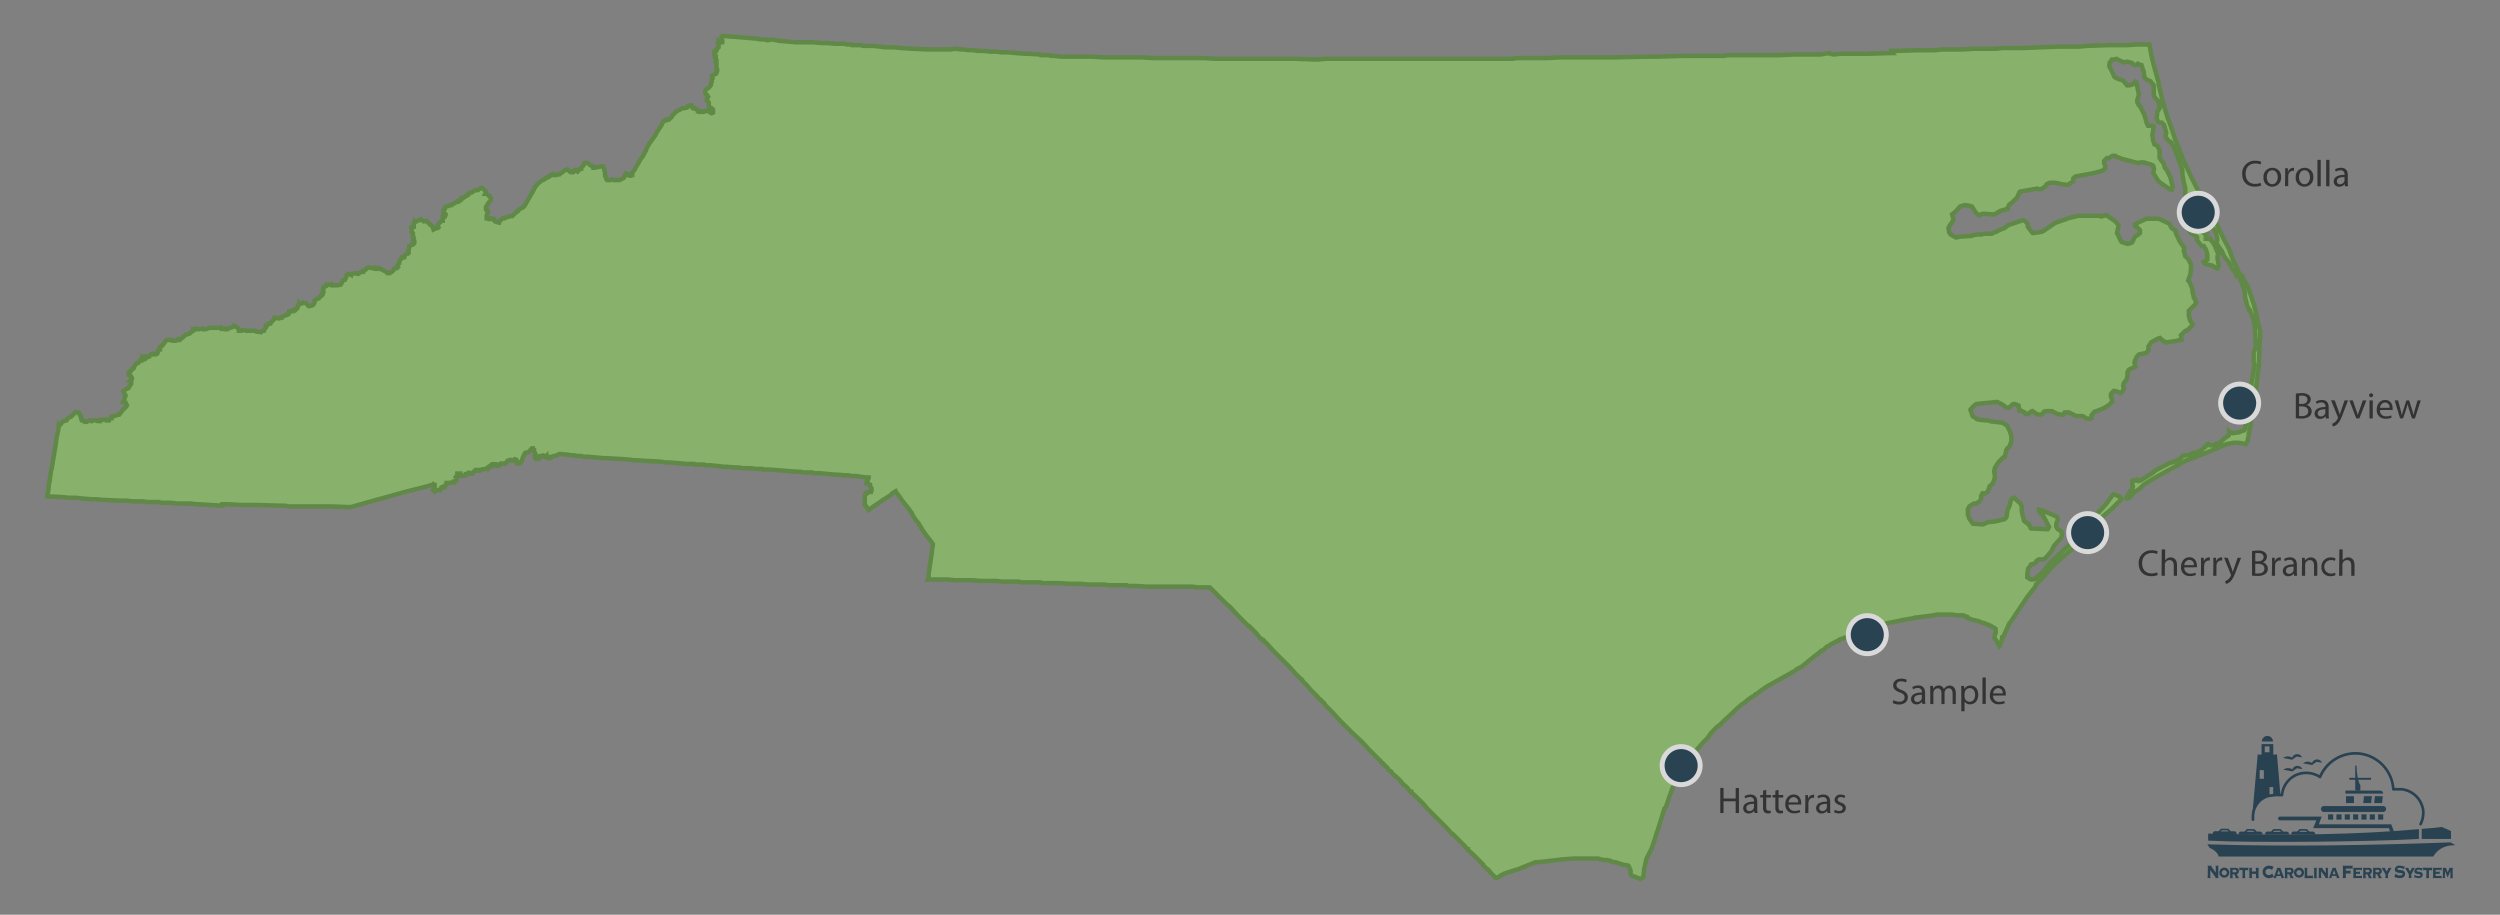 <svg xmlns="http://www.w3.org/2000/svg" viewBox="0 0 1117.72 408.96"><rect x="0" y="0" width="1117.72" height="408.96" fill="#808080" stroke="none"/><title>hero--ferry-map</title><g style="isolation:isolate"><g id="Layer_2" data-name="Layer 2"><g style="opacity:0.7;mix-blend-mode:multiply"><path d="M55.79,182.46l.32-.32.32-.32.32-.64-.64-1.28-.64-.32h-.32l.32-.64.32-1.28v-.32l.32-.32v-.32l-.32-.32-.64-1.6.32-.32,1.28-.64.64-.32v-.32l.64-.64.64-1V170h-.32l.32-.32.32-.32V169l-.64-1H58l-.32-.32-.32-.64v-.32l.32-.32.32-.32h.32l.32-.32.64-1h.32l.32-.32v-.32l.32-.64.32-.32.32-.64,1-.32.64-1h.64V161l.32-.32v-.32l.32.32h.32l.32-.64v-.64h.64l.32.64.32-.32,1-.32v-.32l.64-.64h1v-.32h.32l.64.32h.32l.64-.32.32-.64v-.64l.32-.64h.64v-1l.64-.64h.32l1-1.28.32-.64.32-.32.64-.32h1.92l.32.32h1.6l1-.64.32.32h.32l1.6-1.28.32-.32.64-.64,1.92-.64.64-.64,1-.64v-.64h1.28l.32-.32,1,.32,1.6-.32.32.32H92l1.6-.64h4.81l.32.32.32-.32.32.32,1,.32h1v-.32H102l1.92-.64.64-.64h.32l.32.32,1,.64.64,1v.32H108l.32-.32H109l1,.32h4.17l.32.32,2.24.32.64-.64H118l.64-1.28.32-.32v-.64h.32l.32-.32v-.32l.32-.32h1l.64-1,.64-.64.64-.64v-.32h.64l1,.32h.32l.64-.32h.32v-.32l1-.32.64-.32.32-.32h.64l.64-.32.32-1v-.32h1.28v-.32l.64-.32.32.32h.32l1-1v-.32l.32-.32v-.64l.32-.32.32-.32v-.32l.32.32,1-.32.32-.32,1.6.32.32.64.64.64h.32l1-.32h.32l.64-.64.32-.64v-1l1-.64H142l.64-.32.32-.64.32-.32h.32l.32-.32.32-.32v-.32l.32-.64-.32-.32.32-.64v-1.28l.32-.32,1-.32.32-.32v-.32h1l1,.32.32-.32.32.32H151l1-.32h.32l.64-1V126l.32-.64.64-.32h.32l.64-1.28v-.64l.32-.32.32-.32h.64l.64.32v-.32l2.24-.32,1,.32.64-.32.32-.32.64-.32h.64v-.32h.32l1.28-1v-.32l.64-.32h.64l1,.32h.64l.64-.32.64.32v.32h1l.32-.32.64.32.64.32.64.32.64.32.64.32.64.64h1l1-.64.64-.64.32-.64.64-.32h.64l.32-.32-.32-.32.32-.64.32-.32V118l.32-.32v-.32l.32-1,1-1v-.32h1l.32-1,.32-.32.32-.32h.64l.32-.32v-1.28l.32-1.28V110h.32l.64-.64h.64l.32-.32.32-.32v-.64h-.32v-.32l-.32-.32v-.32l.32-.32v-.64l-.32-.32v-1.6l-.64-.64v-1.92h.64l.32-.32H185V100l.32-1,.32.32.32-.32,1-.32,1.28-.64.32.32,1,.64,1-.32.32.32,1,1,.64.64.64.32.32.64.32,1,.64-.32.64-.32h.64l.32-.32-.32-.64v-.32l.64-1,1.28-1h.32v-1.6h.32v-.32h.64l.32-.64v-.32l-.32-.32h-.32l-.32-.32V94l.32-.32.32-.32v-.64l.32-.32,1.28-.32.64-.32h.64l.32-.32,2.24-1.28.32-.32.32.32,1-.64.32-.32V88.5h.64l.64-.32.32-.32,1.28-.64.32-.32v-.32l.32-.32,1.28-.32.32-.32.64-.32.64-.32h1l.32-.32.32-.32.64-.32h.64l.32.32,1,1,.32.32v.32l-.32.64h.64l.32.32.32.32.64.32v.32l.32.32.32.32v1l-.64.64-.32.32-.64,1-.32.64-.32.32v1.28l.32.32h.32l.32.64-.32.32-.32,1.6v1h.32l.64.32H219l.32-.32,1.28.32h.32v.64l.32.32.64.32,1.28.32.32-1,.64-.32.64-.64h1l.32-.32,1-.32h.32l.32-.32h1.28l.64-.64,1-1,.64-.32.32-.32V94l.32-.32.64-.32,1.28-.64.32-.32.32-.32L238.54,85l.64-1.28,1-1.28.64-.64,1.6-1.28h.32l.64-.32.32-.32.32-.32h.32l.64-.32.64-.32v-.32l.64-.32.64-.32v.32h1.92l.32-.32h1l.32-.32,1-.64.32-.32.32-.32.64-.32,1-.32.32.32.64.64h1V77h.64l.32-.32.32-.64h.64l.32.32.32.32.32-.32.32-.32v-.32l.64-.32h.32V75l.64-.64.32-.32.32-.64v-.32l.64-.32h.64l.64.32.32.32.32.32.64.32.32.32h.32l.32.32V75h1l.32-.32h1.28l.64-.32h1l.32.64.32.64V76l.32,1.28v1.28l.32.64.32,1,.32.32h1.28l.64-.32h.64l.32.32h2.57l1.28-.64.64-.32.64-1v-.32l.32-.64.64.32h.32l.64.64h.64l.32-.32h.32v-1l1-1.28.32-.64,1.92-3.21v-.32l1.28-1.6,1.6-2.89.32-1,1.28-2.24,2.56-3.53.64-1.28,1.92-2.89,1-1.92,1.28-1,.32.32,1-.32.64-.64.32-.32.32-.32.32-.64,1-1L302,50h.32l.32-.32.64-.32.64-.32,1-.64h1l1.28-.32.32-.64,1-.32h.64l.32.32v.64l.32.32h.64l.64.32,1,.64v.32h.64V50h1.92l.32-.32h1.6l.64.32.32.32.64.32.64-.32V49.06l-.64-.64h-.64l-.32-.32v-.32l-.32-.64V45.85l-.64-.64-.32-.32v-.32l.32-.32v-.32l.32-.64-.32-.32v-.32l-.32-.32-.32-.32-.32-.64v-.64l.32-.64.32-.32.64-.32,1-1,.32-.64V37.2l.32-.64v-1l.32-.32v-.64l-.32-.32V34l1-.64.64-.32H320l.32-.32v-.32l.32-.64v-.32h-.32V28.54l-.32-.32V27.9l.32-.32v-.64l-.32-.32V25.33h-.32V25l-.32-.32v-1.6H320l.32-.32v-.64l.64-.64.32-.32V19.88l-.32-.32v-.32l.32-.32V18.6l.32.32h1V18.6h.32V18l-.32-.64v-1l.32-.32,8.34.64,7.37.64,1.28.32h2.57l.32.32h.64l1.6-.32,1.92.32,1.28.32h.32l7.37.64h7.37l4.17.32h2.24l3.53.32h4.49l.64.32h2.24l.32.32h4.17l.64.32h4.81l5.45.64h3.53l3.53.32h.32l4.49.32h.32l6.73.32h10.26l1.6-.32,2.89.32h1l2.56.32h1.92l2.24.32h2.24l3.21.32h2.56l2.24.32h3.21l3.21.32,4.49.32h1l5.45.32.32.32h3.53L470,25h1.6l2.89.32h13.79l5.13.32h17l5.13.32h22.76l5.13.32h35.59l8.66.32h1.6l3.53-.32h83.69l1.6-.32h14.11l5.45-.32h24.69l15.39-.32H741L752.19,25h18.6l1.28-.32h23.41l6.41-.32h12.18l1.6-.32,2.24-.32.32.32,1.6.32,2.88-.32h12.51l9.94-.32h.64l-.32-.32v-.64h2.24l9.94-.32h7.37l2.89-.32h9L883,21.8h9.3l2.89-.32h9.62l7.05-.32,8.66-.32h9l3.21-.32,9.62-.32h9l3.53-.32h6.09l1.28,6.73,2.89,10.58v.64l1.92,8,1.92,6.41,1,2.57,1,2.89.32,1,1.28,3.85v.32l.32.32,1.28,3.21,2.56,6.73.32.32v.32l1,1.92.32.64,1,2.24,1,1.92,1.6,3.21,1.6,2.89.64.64,1.28,2.25,1,1.6,1.6,3.53.64,1.6,1.28,2.24v.32h.32l4.17,8.66,2.25,4.17v.32l.32.32v.32l.64,1.92,1.28,3.21.32.32,1.28,2.89v.32l.64,1,.32.32H1001l-.32,1H1000l-.32-.64v-.32l-.64-1.28-.32-.32-.64-.64-.64-1.28-1-1.92-1.6-1.92-.32-.32-1.28-2.89-.32-.32-1.92-2.89v-.64l.32-.64v-1l-.32-1-.32-1.6L989.46,102l-1.92-3.53-.64-.32-1.6-1.28L985,96.2v-.32l-.32-.32-.32-.32-.32-.32-.64-.32-4.17-1-.64-1V91.39l.64-1.6v-.64l-.64-.32h-1.28V88.5l-.32-.64V84l-.64-2.24-.64-3.85v-1.6L975.35,75l-.64-1.6L972.46,67l-1-1.92-1-1.6h-.32l-.32-.32-.64-.64-1-1.28v-.32l.32-1.6-1-3.53-1-1h-1l-.64-.32-.64-1.6.32-2.89,1-1.6v-1l-.64-2.25-1-1-.32-.32-.64-1V38.16l-1.6-1.92-1.6-.64-1-1-.32-2.57-1-2.89h-.32l-.64-.32-.64-.32-.32.32-1,.32h-.32l-1-1L951,27.58l-1.6.32-3.21-1.6-1,.32h-1l-.32.64-.64.64L943,29.5l1.6,3.21.64,1.6,1,.64,1.6.64,1.28.32L951,38.16h1l1.28-.32.64-.32.32-.64.32-.32.64.32,1,5.13v.64l-.32,1-.32,1v1l.64,1.28h.32l2.25,4.49.64,2.24.32,1.28.64,1.28h1.92l.64.32-.32,1.92-.32,1.92.32,2.25.64,1.92,1.28.64,1,1.92v3.53l.32.32.32.64,1.28,1.6.32,1.6,1,1.28,1.6,3.21,1,4.17v.32l-.32,1h-.64l-3.85-2.57-1.6-1.28-2.25-3.53.32-1.92-.32-1.28-.32-.32-.64-.32-1.28-.32-1.92-.64h-1.6l-.64.32-1.6-.32-6.09-1.6-2.56-1-.32-.32h-1.28l-1.6,1H942l-1.28,1.28v1l.64,1.6V75l-.64.64-.64.64-2.25.64-2.56.64-7.05,1.28-.64.32-.64.64v1.28l-2.56,1.6-2.56-.32-2.89-.64h-2.56l-1.28.64-.64,1-1.92,1.28h-1l-.64-.32-1.92.32-5.77,1-.32.32v.32l-.32.32-.64,1.6-2.56,2.57-1,.64-.64,1.28v.64l-3.53,1-2.57,1.6-3.85-.32h-1.6l-1.28.64-.64-.32-1-1-.64-1-1-1.6L880.44,92l-1.92-.32-2.24.64-1.6,1.92-.32.32-1.6,1.28.32,1.28.32,1-.64,1.28-1,1.28-.64,1.28.32,1.92.64.64v.32l2.25,1.28H875l1-.32,5.45-.32.64-.32,1.92-.32h1.92l1.28-.32h3.21l1.28-.64,1-.32,1-.64,2.56-1,1.6-1.28,6.73-2.25,1,.64,1,1.28v1l1.92,2.57.32.32,2.56-.32,1.6-.32.64-.32,5.13-3.53L925,97.48l4.17-1h9l1.28.32,2.24-.64,4.17,2.89,1.28,1.6V101l-.64,3.21,1.28,2.57.64,1.28.64.32,2.25.64,1.28-.32.64-.32,1.28-2.57,1.6-1,.32-.32.32-.32v-1.28l-1.28-1.28-.64-.32-.32-.32v-.64l1-.64,4.17-1.92h5.45L969.9,100l.32.64.64,1.28,1.92,1.28v1l.64,1.28,1,2.24,2.24,3.21-.32,1,.64,2.57,1.6,1.6,1,2.24v1.6l-.32,2.89-.64,1.6-.32,1,.32.32.32.32,1.28,3.21v1l.64,2.89.32.32.32.64.32,1.28-.32.64-2.89,2.89v2.24l.32,1.28.32,1,1,1.28v.64l-1.92,1.92-.32.32-1,.32-.32.32-.32.32-.32.32-1,1,.32,1.92-2.57.64-4.49.64-1.6-1-1-1-1,.32-2.89,1.6-1.28,1.92v1.6l-1,1.28-3.21.64-.32.32-.64.64-1,2.24v1l.32,1v.32l-2.89,1.28-.64,1.28V168l-.32,1.6-1.28,1.6-.32,1.28.32,1.28-.32.64-.64,1-.64.32-1.28-.64-1.6-.32-1,1-.32.64v1l.32.64.32,1.28-1.28,1.6-2.56,1.6-3.21,1.28-1,.32-1.28,1.6V187l-.64.32-1.92-.32-.32-.32L931.1,186h-2.89l-3.21-1.6h-1.92l-.64,1h-.64l-1.92-.32-2.56-1.28h-2.57l-1,.32-.64,1-1,.32-1.6-.32-1.28-1-.64-.32-.64.32-1.28,1h-1l-.32-.64-1.28-.64-.64-.32h-.64l-.32-2.24-1.6-.64h-.64l-.64.32-1.28,1.28h-1.28l-1.6-1.28-2.56-1.28-2.89.32-3.53.32-2.89.32-1.6,1.28-1,1.28,1,2.89,1.6,1,.32.32,1.6.32,3.85.32.64.32,5.45.64,1.92,1.28,1.28,2.57.64,2.25v2.24l-1,2.57-.64.32-.64,1-.32,1.6-.32,1.28-.64.32-.32.32-1.92,1.92-1.6,2.56v.64l-.32.64.32,2.24v1l-1,2.56-1.28,1-.32,1-.64,1.6-1,.64h-1.28l-.64,1.28v1.28l-.64,1-1.6,1h-1l-1,.64-1,.64-.64,1.28v2.57l.32.64.32,1,1.6,2.24,4.17.32h.32l2.24-1,3.21-.32,4.17-1,.64-.64.32-.64.32-2.57,1-2.24.64-2.57.64-.64.64-.32,2.89,2.56.64,1.28v2.25l1,4.17.64.64h.32l.32.32.64.64h.32l.64,1.6.32.32,7.37.32.64-1-.64-1.28-2.24-4.17-1.28-1-.32-1v-.32l1.28.32,3.85,1.6,2.89,1.28.32.64v1.28l-.32.32-.32,1v1.28l.64,1,1.6,1,.32,1-.32,1.92-.64.64-2.56,2.89-.32.64-1,1.92-1.6,1.92-1.6,1.6h-2.25l-1,.64-.32.64-1.6,1h-.64l-.32.64-1,1.28-.32,2.24v1.6l1,.64.64.32h1.28l.64-.32,1.28-1.28.32-.32,1-.64,2.24-2.57.32-.64,1.28-1.6.32-.32,4.17-3.85,1.28-1.28,4.49-3.85L931.1,237l3.53-4.17,5.45-5.77,1.92-2.25,2.56-3.53.64-.32,2.25,1,.64.64.32.64-4.17,4.17-7.05,6.09L926.93,245l-4.49,3.85-3.85,3.53-.32.32-1.6,1.6-3.53,4.17-2.88,2.89v.32l-.32.64-3.21,4.17-.32.32-3.21,4.81L899,278l-.64.64-1.28,2.89-1.6,3.53h-.32v.32l-.32,1.28-.64,1.92-.32.32-1-1.92-1.28-1.92.32-1.6.32-.32v-1.92l-.32-.32-2.25-1.28-1-.32-1.28-.64-1.28-.32-1.6-.64-2.89-.64-2.24-1v-.32l-1-.32-.64-.32H875l-2.24-.32H866l-1.6.32-2.24.32-5.13.64h-.64l-1,.32-1.6.32h-.64l-1,.32h-.64l-2.89.64-5.13,1-1,.32-.64.32h-.32l-3.53,1h-.64l-.32.32-5.77,1.93-1,.32-1.28.64h-.64l-2.24,1-2.25,1-1.28.32-.64.64h-.32l-1.92,1-1.28.64-.32.32-.32.32-1,.32-1,1-.32.32-1,.64h-.32l-.64.64-2.88,2.24-5.13,4.17-.64.32-.64.32-.64.32-1.28,1L790,306.89l-3.21,2.24-1.6,1.28h-.32l-1,1h-.32l-1.92,1.28-2.24,1.92-.64.32-2.25,1.92-1,1-4.81,4.49-1.92,1.92-1,.64-.64.64L765,327.73l-1.6,2.25-1.28,1.28-.32.32-2.56,2.89L756.36,338v.32l-.32.32-2.25,3.85-.64.64-1.92,3.21v.32l-1.92,2.89-1.6,2.89-1.6,4.49-1.28,3.85-.32.32-.32.32-.32,1-.32,1-1.28,4.17-.32,1-1,3.21-.32.64-.32,1.28-.64,1.92-1.28,3.85-1,1.92-1.28,2.56-1,4.49-.32,2.89v.64l-1.28,1-4.17-1.6-.32-.64V389.3l-.64-1.6-.32-.64-1-.32h-1l-3.85-1.28h-.64l-1.28-.32-.32-.32h-.64l-.64-.32h-1.6l-1.6-.32-1-.32H703.46l-4.49.32-8.66,1-3.21.32h-.64l-8,3.21-1.28.32-.64.32h-.32l-.64.32h-.32l-2.89,1-1,.64h-.32l-.64.64-1.6.64-1.92-1.92-1.6-1.92H665l-.64-.64-.64-.64-.64-.64v-.32l-2.56-2.57-.64-.64-1-1L656.32,380v-.32H656l-1-1.28-4.49-4.49-1-1h-.32l-2.56-2.89-.32-.32-3.53-3.53-1.92-1.92-1-1-.32-.32-1.6-1.6-1.6-1.92-3.21-3.21L631,354.35V354h-.32l-.64-.64-1-1.28-2.24-1.93-.32-.64-1.92-1.92-2.24-1.92L622,345l-1-.64-.32-.32-.32-.64-.64-.64-1.6-1.6h-.32l-.64-1L615.92,339l-3.53-3.53-.32-.32-3.21-3.53-4.49-4.17-3.85-3.85-1-1-4.17-4.49-.32-.32-.64-.64-.32-.32-1.6-1.6-.32-.64-1.92-1.92-.64-.32-.32-.64-.64-.64-1.28-1.28-1.6-1.6-1.28-1.6-1.28-1.28-1-1V304L581,303l-.64-.64-.32-.32-.64-.64-2.89-3.21-1-1-6.09-6.09-3.21-3.53-1.28-1v-.32l-1-.64h-.32l-1-1.28-1-1.28-1.6-1.6-1.6-1.6h-.32l-1.28-1.28-2.56-2.56-.64-.64-3.85-4.17-1.6-1.28L547,268.73l-1.28-1.28-.32-.32-1-1-1.6-1.6-1.28-1.28-.64-.64h-5.45l-2.24-.32H512.68l-4.49-.32h-3.85l-.64-.32H496l-2.56-.32h-7.37l-2.89-.32h-4.81l-5.13-.32h-7.05l-1-.32h-8.66l-1-.32h-7.05l-3.21-.32H438.3l-3.53-.32h-8l-2.89-.32h-9l.32-.64v-1.92l1.28-8.66.32-2.57.32-1.92-.64-1-2.24-2.89-1.6-2.24-1.92-3.21-1.28-1.6-1.28-1.92-.64-1.28-1.6-2.25-1.6-1.92-1-1.28-1.28-1.92-1.28-1.6-.32-.64-1.6,1-.32.32-.32.32-.32.32-2.56,1.6-.64.32-.32.32L388.28,228l-1-1.6-.64-.64v-3.85l.32-1h.32l.32-.32v-.32H388l.32-.32h1v-.32l.32-.32v-1l-.64-1v-.64l-1.28-.64h-.32v-.32l.64-1.28v-.32l.32-.32v-.32H387l-2.24-.32-1.92-.32h-2.24l-1.28-.32h-1.6l-3.53-.32h-1l-3.53-.32-3.21-.32h-2.89l-.32-.32H359.1l-1-.32h-1.6l-4.17-.32-8-.64h-3.21l-.32-.32h-2.89l-2.56-.32h-3.21l-1.92-.32h-1.92l-3.21-.32h-1.6l-2.56-.32-3.21-.32h-2.24l-.64-.32h-4.17l-.32-.32h-3.53l-3.21-.32-4.49-.32h-1.6l-1.92-.32-4.81-.32h-1l-4.81-.32h-1.6l-1.92-.32h-.64l-3.53-.32h-1l-4.81-.32H270l-3.85-.32-3.21-.32H261l-1.28-.32h-2.24l-.64-.32h-1.6l-1.6-.32H253L251,203h-1l-.64.32-.64.32-1.28.32-1,.32h-.32v.32h-.32l-.32.32h-.32l-.64-.32v-.32h-.32v-.32l-.32.32h-.32v-.32l-.64-.32h-.32l-.64.32h-.64l-.32.32v.64h-.32l-.32.32h-.64l-.32-.32-.32-.32v-1.28l.32-.32-.32-.64-.32-.64v-.64l-.64-.32v-.32h-.32l-.32.32-1,1.28-1,.32H235l-.32.32-.32.64-.64,1.28v.32l-.32.64-.32,1-.32.32-.32.32h-1.28l-.32-.64v-.32h.32l-.32-.32v-.32l-.64-.32-1,.64h-.32l-.64-.32-.64.32H227l-.32.32-.64,1H223.8l-.32.32-.32.32h-.32v.32h-1v-.32h-.32v-.32h-1.6l-.32.32v.64h-.32l-.32.32v-.32h-.32l-.32.32-.32.32-.32.32h-.32l-.64.32h-1l-.64.32-.64.32-.32-.32h-1.28v.32l-.64.32h-.32l-.32.32-.32.64h-1l-.32-.32h-.64l-.32.32-.32.32h-.32v.32l-.64.32h-1.6v-.32l-.32-.32v-.32h-1.28v.64l-.32.32v.32l-.32.32.32.32v1l-.64.64-.32.32-.32-.32h-.32l-.32.32-1,.32h-1.6v.64l-.32.32-.64.32v.64H197.5l-.32.32v.32l-.32.64h-1.28l-.64.32h-.32l-.32.32-.32-.32-.32-.32.32-.32v-.32l.32-.64v-1H194l-.32-.32-.32.32H193l-2.24.64L180.83,220l-11.54,3.21-1.28.32-1,.32-2.24.64-2.24.64-5.77,1.6-9-.32h-18.6l-1.6-.32H126l-11.22-.32h-7.37l-5.45-.32H99.39v.64l-10.9-.64h-.64L85,225.11H79.19l-2.89-.32H71.82l-.64-.32H65.73l-1.6-.32H59.31l-2.89-.32H53.54l-6.73-.32h-.64l-3.53-.32H40.72l-3.85-.32L34,222.55H30.78l-2.89-.32-6.73-.32.64-4.17v-1l.32-1.28.64-4.81.32-1,.32-1.92.64-3.85,1-6.09v-.32l.32-1.92L26,192.4l.32-2.57.32.32.32-.32.32-.32.64-1,1.92-.64.32-.64.32-.32,1.28-.64.32-.32,1-1,.64-.64h1.28l.32.32V185l.64.64V186l.32.32v1l.32.64h.64l.64.64h1l.32-.32.64-.32h.32l.64.32.32-.32h2.24l.32.32h1v-.32l.32-.32h1.92l.64.32h1v-.32h.32l.64-.64h.32v-.64H50l.64-.32H51l1-.32.64-.32h.64l1-1.28,1-1.28ZM979.2,203.31l1-.64,1.28-.32,1.92-.64,1-.64,1-1,.64-.32.64-1,.32-.32h.32l.64.64h1.28l2.56-1,.64-.32.64-.32,1.28-1.28.32-.32,1.6-1,.32-.64V193l.32.32h1l.32.32,2.57-.32,1.6-.64,1-.32.32-.64.32-1.6.64-3.85.32-2.57.64-3.53.64-3.53.32-5.13.64-3.85.64-4.49-.32-1.6v-3.85l.64-1.6.32-1.92-.32-6.41-.32-3.21-1-3.53-.64-1.28-.32-1h-.32l-.32-1-.64-1-.32-1.6-.64-2.57v-1.6l-.32-1v-.64l-.64-1.28-.32-1.28-.32-.64-.32-1-.32-1,.32-.64.64.32,2.25,3.85.32.32v.32l.64,1.6,2.24,6.73.64,2.57,1,4.81,1,3.85v3.21l-.32,2.56v2.25l-.32,8-1.28,9.94v1.28l-.32.64-1.28,9.94-1.28,6.73v.64l-.32.64v1l-.32,1.28v.32l-.32,1-.64,1.28h-.32l-1-.32-1.92-.32h-2.24l-3.21.64-2.89,1.28-3.85,1.6-6.41,2.56-2.25,1-1,.32-.64.32h-.64l-2.24,1.28L969.9,210l-8,4.49-3.53,2.25-1.92,1.92L954.19,220l-1.92,2.25h-.64v.32l-.64.32-.32-.32.32-.64,1.28-2.25,1-1,.32-1.28-.32-1v-1h.32l.32-.32v-.32h1l.32-.32.64.64,1.28-.32,3.53-2.25,1.6-1,1.6-1.28,6.09-3.21,2.24-.64.64-.32,1.28-.64,1-.64.64-1Zm8.66-96.85.32.32.32.64.32.32.32.32,1,1.6,1.6,3.85-.32,1v1.28l.32,1.28v.32L992,119l-.64,1h-.32l-1.92-1.28-3.21-.64-.64-1,1.6-1v-2.24l-.32-1.28-.32-1-1-1.6h-1l-1.92-2.57v-1.28l-.64-.64-2.24-1.28-.64-1v-.32l1-.64h1.6l1.6.32.32.64,1.28.32.32.32,1.28,1h.32l-.32.64v1.28h1Z" style="fill:#8cc664;stroke:#528c2d;stroke-miterlimit:10;stroke-width:2px"/><circle cx="982.8" cy="94.9" r="8.5" style="fill:#06293f"/><path d="M982.8,87.51a7.39,7.39,0,1,1-7.39,7.39,7.39,7.39,0,0,1,7.39-7.39m0-2.21a9.6,9.6,0,1,0,9.6,9.6,9.62,9.62,0,0,0-9.6-9.6Z" style="fill:#fff"/><circle cx="1001.32" cy="180.22" r="8.5" style="fill:#06293f"/><path d="M1001.32,172.83a7.39,7.39,0,1,1-7.39,7.39,7.39,7.39,0,0,1,7.39-7.39m0-2.21a9.6,9.6,0,1,0,9.6,9.6,9.62,9.62,0,0,0-9.6-9.6Z" style="fill:#fff"/><circle cx="933.36" cy="238.13" r="8.5" style="fill:#06293f"/><path d="M933.36,230.74a7.39,7.39,0,1,1-7.39,7.39,7.39,7.39,0,0,1,7.39-7.39m0-2.21a9.6,9.6,0,1,0,9.6,9.6,9.62,9.62,0,0,0-9.6-9.6Z" style="fill:#fff"/><circle cx="834.84" cy="283.75" r="8.5" style="fill:#06293f"/><path d="M834.84,276.36a7.39,7.39,0,1,1-7.39,7.39,7.39,7.39,0,0,1,7.39-7.39m0-2.21a9.6,9.6,0,1,0,9.6,9.6,9.62,9.62,0,0,0-9.6-9.6Z" style="fill:#fff"/><circle cx="751.62" cy="342.3" r="8.5" style="fill:#06293f"/><path d="M751.62,334.91a7.39,7.39,0,1,1-7.39,7.39,7.39,7.39,0,0,1,7.39-7.39m0-2.21a9.6,9.6,0,1,0,9.6,9.6,9.62,9.62,0,0,0-9.6-9.6Z" style="fill:#fff"/></g><g style="opacity:0.72"><path d="M1095.81,371.55v3.54h-13.09V370.6c3.25-.19,8.12-.76,9-.86Z" style="fill:#06293f"/><path d="M1081.47,370.69v4.4c-20.64,1.24-73.3,1.82-94.23.76V372.7c38.8.76,64.61.57,94.23-2" style="fill:#06293f"/><path d="M986.86,377.48c37,1.15,74.26.38,108.76-.86l2.1,1.24c-3.06.1-7,.48-9.84,5.07h-96c0-1.24-1.91-3.06-3.92-3.82Z" style="fill:#06293f"/><rect x="1063.22" y="364.1" width="2.29" height="2.34" style="fill:#06293f"/><rect x="1059.49" y="364.1" width="2.29" height="2.34" style="fill:#06293f"/><rect x="1055.76" y="364.1" width="2.29" height="2.34" style="fill:#06293f"/><rect x="1052.04" y="364.1" width="2.29" height="2.34" style="fill:#06293f"/><rect x="1048.31" y="364.1" width="2.29" height="2.34" style="fill:#06293f"/><rect x="1044.58" y="364.1" width="2.29" height="2.34" style="fill:#06293f"/><rect x="1040.86" y="364.1" width="2.29" height="2.34" style="fill:#06293f"/><rect x="1048.88" y="355.98" width="3.54" height="3.06" style="fill:#06293f"/><polygon points="1056.58 359.03 1056.91 355.98 1060.45 355.98 1060.11 359.03 1056.58 359.03" style="fill:#06293f"/><path d="M1065.5,360.37H1039a1.32,1.32,0,0,0,0,2.64h26.47a1.32,1.32,0,0,0,0-2.64" style="fill:#06293f"/><path d="M1019.45,366.77h16.15l-1.39,3.49h33.88l.53,1.67,1.67-.24-1.19-3.15h-32.35l1.24-3.44h-18.54a.84.84,0,1,0,0,1.67" style="fill:#06293f"/><path d="M1064.17,353.48h-15.55v1.33h16.88a1.32,1.32,0,0,0-1.33-1.33" style="fill:#06293f"/><rect x="1050.36" y="347.76" width="9.7" height="0.86" style="fill:#06293f"/><path d="M1055.29,353.49V351.1c-1-1.39-1.72-5.88-1.72-8.84H1053v11.23Z" style="fill:#06293f"/><path d="M1034.95,372.42a1.08,1.08,0,0,0-1-.63h-1.25c-.29,0-.28-.05-.4-.18l-.81-.81a.49.49,0,0,0-.39-.14h-2.74a.46.46,0,0,0-.39.16l-.8.81a.4.4,0,0,1-.35.15h-1.43a.94.94,0,0,0-.91.68l-.08.63h10.69c0-.23-.06-.42-.11-.68m-7.1-.52.72-.52h2.28l.72.52Z" style="fill:#06293f"/><path d="M1023.28,372.44a1.08,1.08,0,0,0-1-.63H1021c-.29,0-.28,0-.4-.18l-.81-.81a.49.49,0,0,0-.39-.14h-2.74a.45.45,0,0,0-.39.16l-.8.81a.4.4,0,0,1-.35.15h-1.43a.94.94,0,0,0-.91.68l-.08.63h10.69c0-.23-.06-.42-.11-.68m-7.1-.52.72-.51h2.28l.72.51Z" style="fill:#06293f"/><path d="M1011.43,372.42a1.08,1.08,0,0,0-1-.63h-1.25c-.29,0-.28,0-.4-.18l-.81-.81a.49.49,0,0,0-.39-.14h-2.74a.45.45,0,0,0-.39.17l-.8.81a.4.4,0,0,1-.35.15h-1.43a.94.94,0,0,0-.91.68l-.08.63h10.69c0-.23-.06-.42-.11-.68m-7.14-.52.72-.52h2.28l.72.52Z" style="fill:#06293f"/><path d="M999.84,372.27a1.08,1.08,0,0,0-1-.63h-1.25c-.29,0-.28-.05-.4-.18l-.81-.81a.49.49,0,0,0-.39-.14h-2.74a.46.46,0,0,0-.39.16l-.8.81a.4.4,0,0,1-.35.15h-1.43a.94.94,0,0,0-.91.68l-.08.63H1000c0-.23-.06-.42-.11-.68m-7.12-.54.72-.51h2.28l.72.51Z" style="fill:#06293f"/><polygon points="1061.45 359.03 1061.78 355.98 1065.32 355.98 1064.99 359.03 1061.45 359.03" style="fill:#06293f"/><path d="M1035.68,340.61l-2,1.43-4-.79a3.42,3.42,0,0,1,4-.12,2.4,2.4,0,0,1,4.45-.16Z" style="fill:#06293f"/><path d="M1026.77,338.24l-2,1.43-4-.79a3.42,3.42,0,0,1,4-.12,2.4,2.4,0,0,1,4.45-.16Z" style="fill:#06293f"/><path d="M1026.89,343.48l-2,1.43-4-.79a3.42,3.42,0,0,1,4-.12,2.4,2.4,0,0,1,4.45-.16Z" style="fill:#06293f"/><path d="M1011.27,331.5a2.47,2.47,0,0,1,4.94,0Z" style="fill:#06293f"/><path d="M1011.12,338.18h5.24v-5.49h-5.24Zm3.55-1.85h-2.13v-2.65h2.13Z" style="fill:#06293f;fill-rule:evenodd"/><path d="M1013,341.17s-2.09,16.13.15,14.93,6.42-.45,6.42-.45L1018,337.31a24,24,0,0,1-4.24,0Zm3.32,14.87h-1.64V351.9h1.64Z" style="fill:#06293f"/><path d="M1013.63,337.31a24,24,0,0,1-4.24,0l-2.49,28.18s1.22-8.34,7-9.68Zm-1.49,10.89h-1.88v-3.89h1.88Z" style="fill:#06293f"/><path d="M1082.2,369.07a.59.59,0,0,1-.26-.06.6.6,0,0,1-.28-.8,10.46,10.46,0,0,0,1.14-4.16,7.63,7.63,0,0,0-.44-3.47,10.09,10.09,0,0,0-3.69-5.17,10.41,10.41,0,0,0-4.94-1.94c-.56,0-2.85,0-3.69,0h0a.6.6,0,0,1-.6-.57,16.53,16.53,0,0,0-9.93-14.15,16.28,16.28,0,0,0-11.7-.46,16.61,16.61,0,0,0-10,9.33.6.6,0,0,1-.87.27,10.72,10.72,0,0,0-10.31-.78,10.35,10.35,0,0,0-5.79,8.42.6.6,0,0,1-.58.52h-.92a20,20,0,0,0-5.55.53,9,9,0,0,0-5.92,8.4v1.48a.6.6,0,1,1-1.2,0V365a10.22,10.22,0,0,1,6.76-9.54,21.15,21.15,0,0,1,5.9-.59h.39a11.56,11.56,0,0,1,6.39-8.83,11.86,11.86,0,0,1,10.86.5,17.77,17.77,0,0,1,10.46-9.38,17.42,17.42,0,0,1,12.52.49,17.75,17.75,0,0,1,10.63,14.62c.92,0,2.69,0,3.24,0a11.73,11.73,0,0,1,5.56,2.18,11.26,11.26,0,0,1,4.11,5.78,8.81,8.81,0,0,1,.49,3.91,11.65,11.65,0,0,1-1.25,4.58A.6.6,0,0,1,1082.2,369.07Z" style="fill:#06293f"/><path d="M987.1,387.39c0-.09,0-.17-.23-.19v-.13h2v.13c-.19,0-.23.07-.23.14s1.44,2,2,2.84v-2.79a.17.17,0,0,0-.17-.19v-.13H992v.13c-.21,0-.23.09-.23.19v4.86c0,.09,0,.17.23.19v.13h-1.59v-.13c.15,0,.19,0,.19-.12s-.21-.27-2.41-3.35v3.28c0,.09,0,.17.23.19v.13h-1.59v-.13c.21,0,.23-.09.23-.19Z" style="fill:#06293f"/><path d="M996.68,390.28a2.23,2.23,0,1,1-2.23-2.36,2.19,2.19,0,0,1,2.23,2.36m-3.37,0a1.15,1.15,0,1,0,1.14-1.25,1.15,1.15,0,0,0-1.14,1.25" style="fill:#06293f"/><path d="M997.1,388.28c0-.15-.1-.18-.18-.19V388h2.68a1.3,1.3,0,0,1,1.37,1.45,1.47,1.47,0,0,1-.93,1.41l.74,1.4a.36.36,0,0,0,.29.21v.13h-1.69v-.13c.08,0,.2,0,.2-.14s-.57-1.27-.63-1.45h-.8v1.4c0,.15.1.18.22.19v.13h-1.44v-.13a.17.17,0,0,0,.17-.19Zm1.05,1.69h1.19a.52.52,0,0,0,.58-.56c0-.32-.14-.56-.63-.56h-1.13Z" style="fill:#06293f"/><path d="M1004.92,388c.07,0,.15,0,.15-.23h.1v1.52h-.1c0-.19-.08-.23-.15-.23h-1.19v3.21c0,.15.1.18.19.19v.13h-1.5v-.13c.09,0,.19,0,.19-.19V389h-1.19c-.07,0-.15,0-.15.23h-.1v-1.52h.1c0,.19.08.23.15.23Z" style="fill:#06293f"/><path d="M1006.79,390.66v1.59c0,.15.1.18.23.19v.13h-1.59v-.13c.13,0,.23,0,.23-.19v-4c0-.15-.1-.18-.23-.19V388H1007v.13c-.13,0-.23,0-.23.19v1.31h1.84v-1.31c0-.15-.1-.18-.23-.19V388H1010v.13c-.13,0-.23,0-.23.19v4c0,.15.1.18.23.19v.13h-1.59v-.13c.13,0,.23,0,.23-.19v-1.59Z" style="fill:#06293f"/><path d="M1015.73,389.1l-.08-.07a.76.76,0,0,0,0-.16c0-.21-.64-.48-1.35-.48a1.43,1.43,0,1,0,0,2.86c.29,0,1.4-.28,1.4-.58a.48.48,0,0,0,0-.16l.09-.07.86,1.64-.1.07a.1.1,0,0,0-.12-.08,5.63,5.63,0,0,1-2.19.56,2.81,2.81,0,0,1,0-5.61,4.5,4.5,0,0,1,1.48.22,3.63,3.63,0,0,0,.58.2.15.15,0,0,0,.13-.08l.09,0Z" style="fill:#06293f"/><path d="M1019.9,392.56v-.13s.11,0,.11-.09a5.86,5.86,0,0,0-.24-.71h-1.94c0,.19-.24.59-.24.71s.08.09.11.09v.13h-1.25v-.13a.17.17,0,0,0,.17-.1c.67-2,1.44-4,1.44-4.13s0-.09-.11-.1V388h1.74v.13c-.08,0-.11,0-.11.1s1.17,3.06,1.54,4.13a.17.17,0,0,0,.17.1v.13Zm-.42-1.68-.7-1.83-.68,1.83Z" style="fill:#06293f"/><path d="M1021.56,388.28c0-.15-.1-.18-.18-.19V388h2.68a1.3,1.3,0,0,1,1.37,1.45,1.47,1.47,0,0,1-.93,1.41l.74,1.4a.36.36,0,0,0,.29.21v.13h-1.69v-.13c.08,0,.2,0,.2-.14s-.57-1.27-.63-1.45h-.8v1.4c0,.15.1.18.22.19v.13h-1.43v-.13a.17.17,0,0,0,.17-.19Zm1.05,1.69h1.19a.52.52,0,0,0,.58-.56c0-.32-.14-.56-.63-.56h-1.13Z" style="fill:#06293f"/><path d="M1030.09,390.27a2.23,2.23,0,1,1-2.23-2.36,2.19,2.19,0,0,1,2.23,2.36m-3.37,0a1.15,1.15,0,1,0,1.14-1.25,1.15,1.15,0,0,0-1.14,1.25" style="fill:#06293f"/><path d="M1030.41,388.28c0-.15-.1-.18-.23-.19V388h1.56v.13c-.12,0-.22,0-.22.19v3.21h2.29c.07,0,.15,0,.15-.26h.1v1.59h-.1c0-.22-.08-.26-.15-.26h-3.63v-.13c.13,0,.23,0,.23-.19Z" style="fill:#06293f"/><path d="M1036,388v.13c-.17,0-.27,0-.27.19v4c0,.15.1.18.27.19v.13h-1.65v-.13c.17,0,.27,0,.27-.19v-4c0-.15-.1-.18-.27-.19V388Z" style="fill:#06293f"/><path d="M1040.79,392.25c0,.15.1.18.23.19v.13h-1.54v-.13c.08,0,.24,0,.24-.14a34.15,34.15,0,0,0-2-2.81l0,0v2.73c0,.15.1.18.22.19v.13h-1.43v-.13c.11,0,.21,0,.21-.19v-4c0-.15-.1-.18-.23-.19V388h2v.13a.17.17,0,0,0-.18.19c0,.07.81,1.11,1.51,2.06v-2.06c0-.15-.1-.18-.23-.19V388H1041v.13c-.13,0-.23,0-.23.19Z" style="fill:#06293f"/><path d="M1044.64,392.56v-.13s.11,0,.11-.09a5.72,5.72,0,0,0-.24-.71h-1.94c0,.19-.24.59-.24.71s.08.09.11.09v.13h-1.25v-.13a.17.17,0,0,0,.17-.1c.67-2,1.44-4,1.44-4.13s0-.09-.11-.1V388h1.74v.13c-.08,0-.11,0-.11.1s1.17,3.06,1.54,4.13a.17.17,0,0,0,.17.1v.13Zm-.42-1.68-.7-1.83-.68,1.83Z" style="fill:#06293f"/><path d="M1051.79,388.6h-.1c0-.2-.06-.25-.15-.25h-2.75v.93h1.85c.09,0,.13-.05.15-.24h.1v1.75h-.1c0-.23-.06-.28-.15-.28h-1.85v1.74c0,.09,0,.17.23.19v.13h-1.75v-.13c.21,0,.23-.09.23-.19v-4.86c0-.09,0-.17-.23-.19v-.13h4.27c.09,0,.13-.05.15-.29h.1Z" style="fill:#06293f"/><path d="M1055.67,391.64c.1,0,.18-.07.22-.26h.1v1.4h-.08c-.06-.19-.1-.22-.23-.22h-3.72v-.13c.12,0,.23,0,.23-.19v-4c0-.15-.12-.18-.23-.19V388h3.79c.07,0,.15,0,.15-.23h.1v1.4h-.1c0-.21-.08-.25-.15-.25h-2.44v.85h1.57c.07,0,.15,0,.15-.24h.1v1.36h-.1c0-.2-.08-.24-.15-.24h-1.57v1Z" style="fill:#06293f"/><path d="M1056.57,388.28c0-.15-.1-.18-.18-.19V388h2.68a1.3,1.3,0,0,1,1.37,1.45,1.47,1.47,0,0,1-.93,1.41l.74,1.4a.36.36,0,0,0,.29.21v.13h-1.69v-.13c.08,0,.2,0,.2-.14s-.57-1.27-.63-1.45h-.8v1.4c0,.15.1.18.22.19v.13h-1.44v-.13a.17.17,0,0,0,.17-.19Zm1.05,1.69h1.19a.52.52,0,0,0,.58-.56c0-.32-.14-.56-.63-.56h-1.13Z" style="fill:#06293f"/><path d="M1061,388.28c0-.15-.1-.18-.18-.19V388h2.68a1.3,1.3,0,0,1,1.37,1.45,1.47,1.47,0,0,1-.93,1.41l.74,1.4a.36.36,0,0,0,.29.21v.13h-1.69v-.13c.08,0,.2,0,.2-.14s-.57-1.27-.63-1.45h-.8v1.4c0,.15.1.18.22.19v.13h-1.44v-.13a.17.17,0,0,0,.17-.19Zm1.05,1.69h1.19a.52.52,0,0,0,.58-.56c0-.32-.14-.56-.63-.56h-1.13Z" style="fill:#06293f"/><path d="M1067.63,392.25a.18.18,0,0,0,.18.19v.13h-1.47v-.13a.18.18,0,0,0,.18-.19V390.9l-1.6-2.7c0-.08-.17-.1-.24-.1V388h1.79v.13c-.07,0-.19,0-.19.11a10.34,10.34,0,0,0,.8,1.39c.1-.23.73-1.26.73-1.39s-.13-.11-.18-.11V388h1.65v.13s-.18,0-.22.1l-1.43,2.66Z" style="fill:#06293f"/><path d="M1071.1,390.39l.08.05a.82.82,0,0,0,0,.22c0,.28.89.75,1.76.75s1.21-.25,1.21-.71c0-.77-3.44.08-3.44-1.93a1.81,1.81,0,0,1,2-1.76,8.49,8.49,0,0,1,2.2.44c.11,0,.17-.07.23-.16l.09,0-.58,1.45-.1-.06v-.11c0-.26-1-.55-1.74-.55s-1,.25-1,.49c0,.93,3.46-.21,3.46,2.19,0,.9-.54,1.89-2.35,1.89a5.68,5.68,0,0,1-2.2-.48c-.07,0-.12.07-.17.14l-.1,0Z" style="fill:#06293f"/><path d="M1078.08,392.25a.18.18,0,0,0,.18.19v.13h-1.47v-.13a.18.18,0,0,0,.18-.19V390.9l-1.6-2.7c0-.08-.17-.1-.24-.1V388h1.79v.13c-.07,0-.19,0-.19.11a10.46,10.46,0,0,0,.8,1.39c.1-.23.73-1.26.73-1.39s-.13-.11-.18-.11V388h1.65v.13s-.18,0-.23.1l-1.43,2.66Z" style="fill:#06293f"/><path d="M1079.64,391l.11.06s0,.06,0,.11c0,.27,1,.54,1.64.54.21,0,.76,0,.76-.45,0-.81-2.73,0-2.73-1.77a1.64,1.64,0,0,1,1.85-1.55,8.94,8.94,0,0,1,1.66.27c.09,0,.14-.08.18-.13l.09,0-.5,1.31-.11-.06s0-.07,0-.12a1.68,1.68,0,0,0-1.15-.39c-.21,0-1,0-1,.46,0,.74,2.73,0,2.73,1.79,0,.81-.56,1.52-1.84,1.52a6.92,6.92,0,0,1-1.8-.38c-.07,0-.13.07-.19.15l-.09,0Z" style="fill:#06293f"/><path d="M1087.12,388c.07,0,.15,0,.15-.23h.1v1.52h-.1c0-.19-.08-.23-.15-.23h-1.19v3.21c0,.15.1.18.19.19v.13h-1.5v-.13c.09,0,.19,0,.19-.19V389h-1.19c-.07,0-.15,0-.15.23h-.1v-1.52h.1c0,.19.08.23.15.23Z" style="fill:#06293f"/><path d="M1091.3,391.64c.1,0,.18-.07.22-.26h.1v1.4h-.08c-.06-.19-.1-.22-.23-.22h-3.72v-.13c.12,0,.23,0,.23-.19v-4c0-.15-.12-.18-.23-.19V388h3.79c.07,0,.15,0,.15-.23h.1v1.4h-.1c0-.21-.08-.25-.15-.25h-2.44v.85h1.57c.07,0,.15,0,.15-.24h.1v1.36h-.1c0-.2-.08-.24-.15-.24h-1.57v1Z" style="fill:#06293f"/><path d="M1093.09,392.25c0,.15.1.18.23.19v.13H1092v-.13c.09,0,.19,0,.19-.19v-4c0-.15-.1-.18-.19-.19V388h1.81v.13c-.08,0-.16,0-.16.08s.62,1.62.68,1.83c.27-.68.74-1.69.74-1.83s-.08-.07-.16-.08V388h1.82v.13a.17.17,0,0,0-.18.19v4a.18.18,0,0,0,.18.19v.13h-1.39v-.13c.12,0,.22,0,.22-.19v-3h0l-1.24,3-1.2-3h0Z" style="fill:#06293f"/></g></g><g id="Layer_3" data-name="Layer 3"><path d="M1011,82.91a7.2,7.2,0,0,1-3,.53c-3.16,0-5.54-2-5.54-5.68a5.58,5.58,0,0,1,5.86-5.89,6,6,0,0,1,2.66.5l-.35,1.18a5.28,5.28,0,0,0-2.26-.47c-2.63,0-4.38,1.68-4.38,4.63,0,2.75,1.58,4.51,4.31,4.51a5.8,5.8,0,0,0,2.36-.47Z" style="fill:#333"/><path d="M1019.84,79.18a3.94,3.94,0,0,1-4,4.28,3.83,3.83,0,0,1-3.86-4.15,3.93,3.93,0,0,1,4-4.28A3.82,3.82,0,0,1,1019.84,79.18Zm-6.39.08c0,1.76,1,3.1,2.45,3.1s2.45-1.32,2.45-3.13c0-1.36-.68-3.1-2.41-3.1S1013.45,77.73,1013.45,79.26Z" style="fill:#333"/><path d="M1021.68,77.73c0-.95,0-1.76-.07-2.51h1.28l0,1.58h.07a2.42,2.42,0,0,1,2.23-1.76,1.6,1.6,0,0,1,.42,0v1.38a2.18,2.18,0,0,0-.5-.05,2.05,2.05,0,0,0-2,1.88,4.13,4.13,0,0,0-.07.68v4.29h-1.45Z" style="fill:#333"/><path d="M1034.25,79.18a3.94,3.94,0,0,1-4,4.28,3.83,3.83,0,0,1-3.86-4.15,3.93,3.93,0,0,1,4-4.28A3.82,3.82,0,0,1,1034.25,79.18Zm-6.39.08c0,1.76,1,3.1,2.45,3.1s2.45-1.32,2.45-3.13c0-1.36-.68-3.1-2.41-3.1S1027.86,77.73,1027.86,79.26Z" style="fill:#333"/><path d="M1036.1,71.46h1.47V83.28h-1.47Z" style="fill:#333"/><path d="M1040,71.46h1.47V83.28H1040Z" style="fill:#333"/><path d="M1048.42,83.28l-.12-1h0a3,3,0,0,1-2.46,1.2,2.3,2.3,0,0,1-2.46-2.31c0-1.95,1.73-3,4.84-3V78a1.66,1.66,0,0,0-1.83-1.86,4,4,0,0,0-2.1.6l-.33-1a5,5,0,0,1,2.65-.72c2.46,0,3.06,1.68,3.06,3.3v3a11.27,11.27,0,0,0,.13,1.93Zm-.22-4.11c-1.6,0-3.41.25-3.41,1.81a1.3,1.3,0,0,0,1.38,1.4,2,2,0,0,0,1.95-1.35,1.53,1.53,0,0,0,.08-.47Z" style="fill:#333"/><path d="M1026.44,176a14,14,0,0,1,2.65-.23,4.64,4.64,0,0,1,3.08.82,2.35,2.35,0,0,1,.93,2,2.66,2.66,0,0,1-1.9,2.46v0a2.89,2.89,0,0,1,2.31,2.81,3,3,0,0,1-.95,2.25,5.64,5.64,0,0,1-3.88,1,17,17,0,0,1-2.25-.13Zm1.45,4.59h1.31c1.53,0,2.43-.8,2.43-1.88,0-1.31-1-1.83-2.46-1.83a6.22,6.22,0,0,0-1.28.1Zm0,5.38a7.75,7.75,0,0,0,1.21.07c1.5,0,2.88-.55,2.88-2.18s-1.32-2.16-2.9-2.16h-1.2Z" style="fill:#333"/><path d="M1039.87,187.09l-.12-1h0a3,3,0,0,1-2.46,1.2,2.3,2.3,0,0,1-2.46-2.31c0-1.95,1.73-3,4.84-3v-.17a1.66,1.66,0,0,0-1.83-1.86,4,4,0,0,0-2.1.6l-.33-1a5,5,0,0,1,2.65-.72c2.46,0,3.06,1.68,3.06,3.3v3a11.27,11.27,0,0,0,.13,1.93Zm-.22-4.11c-1.6,0-3.41.25-3.41,1.81a1.3,1.3,0,0,0,1.38,1.4,2,2,0,0,0,1.95-1.35,1.53,1.53,0,0,0,.08-.47Z" style="fill:#333"/><path d="M1043.83,179l1.76,4.76c.18.53.38,1.17.52,1.65h0c.15-.48.32-1.1.52-1.68l1.6-4.73h1.55l-2.2,5.74c-1,2.76-1.76,4.18-2.76,5a4,4,0,0,1-1.8.95l-.37-1.23a3.87,3.87,0,0,0,1.28-.72,4.45,4.45,0,0,0,1.23-1.63,1.06,1.06,0,0,0,.12-.35,1.28,1.28,0,0,0-.1-.38l-3-7.42Z" style="fill:#333"/><path d="M1051.9,179l1.58,4.53a20.53,20.53,0,0,1,.65,2.06h0c.18-.67.42-1.33.68-2.06l1.57-4.53H1058l-3.16,8.06h-1.4l-3.06-8.06Z" style="fill:#333"/><path d="M1061,176.77a.91.91,0,0,1-1.81,0,.89.89,0,0,1,.92-.92A.87.87,0,0,1,1061,176.77Zm-1.63,10.32V179h1.47v8.06Z" style="fill:#333"/><path d="M1064.05,183.33a2.58,2.58,0,0,0,2.76,2.8,5.29,5.29,0,0,0,2.23-.42l.25,1a6.52,6.52,0,0,1-2.68.5,3.74,3.74,0,0,1-4-4.06c0-2.43,1.43-4.34,3.78-4.34,2.63,0,3.33,2.31,3.33,3.8a5.54,5.54,0,0,1,0,.68Zm4.29-1a2.09,2.09,0,0,0-2-2.38,2.43,2.43,0,0,0-2.25,2.38Z" style="fill:#333"/><path d="M1072.16,179l1.07,4.1c.23.9.45,1.73.6,2.56h0c.18-.82.45-1.68.72-2.55l1.32-4.11h1.23l1.25,4c.3,1,.53,1.81.72,2.63h0a24.34,24.34,0,0,1,.62-2.61l1.15-4h1.45l-2.6,8.06h-1.33l-1.23-3.85a26.89,26.89,0,0,1-.72-2.65h0a23.64,23.64,0,0,1-.73,2.66l-1.3,3.83h-1.33l-2.43-8.06Z" style="fill:#333"/><path d="M964.73,257.07a7.19,7.19,0,0,1-3,.53c-3.16,0-5.54-2-5.54-5.68a5.58,5.58,0,0,1,5.86-5.89,6,6,0,0,1,2.66.5l-.35,1.18a5.27,5.27,0,0,0-2.26-.47c-2.63,0-4.38,1.68-4.38,4.63,0,2.75,1.58,4.51,4.31,4.51a5.8,5.8,0,0,0,2.36-.47Z" style="fill:#333"/><path d="M966.49,245.62H968v5h0a2.71,2.71,0,0,1,1-1,3,3,0,0,1,1.5-.42c1.08,0,2.81.67,2.81,3.45v4.79h-1.46v-4.63c0-1.3-.48-2.4-1.87-2.4a2.11,2.11,0,0,0-2,1.46,1.78,1.78,0,0,0-.1.7v4.86h-1.47Z" style="fill:#333"/><path d="M976.55,253.67a2.58,2.58,0,0,0,2.76,2.8,5.3,5.3,0,0,0,2.23-.42l.25,1a6.52,6.52,0,0,1-2.68.5,3.74,3.74,0,0,1-4-4.06c0-2.43,1.43-4.34,3.78-4.34,2.63,0,3.33,2.31,3.33,3.79a5.53,5.53,0,0,1,0,.68Zm4.29-1a2.09,2.09,0,0,0-2-2.38,2.43,2.43,0,0,0-2.25,2.38Z" style="fill:#333"/><path d="M984.07,251.89c0-.95,0-1.76-.07-2.51h1.28l0,1.58h.07a2.42,2.42,0,0,1,2.23-1.76,1.6,1.6,0,0,1,.42,0v1.38a2.21,2.21,0,0,0-.5,0,2.05,2.05,0,0,0-2,1.88,4.14,4.14,0,0,0-.07.68v4.29h-1.45Z" style="fill:#333"/><path d="M989.58,251.89c0-.95,0-1.76-.07-2.51h1.28l0,1.58h.07a2.42,2.42,0,0,1,2.23-1.76,1.6,1.6,0,0,1,.42,0v1.38a2.21,2.21,0,0,0-.5,0,2.05,2.05,0,0,0-2,1.88,4.13,4.13,0,0,0-.07.68v4.29h-1.45Z" style="fill:#333"/><path d="M996,249.38l1.76,4.76c.18.53.38,1.17.52,1.65h0c.15-.48.32-1.1.52-1.68l1.6-4.73h1.55l-2.2,5.74c-1,2.76-1.76,4.18-2.76,5a4,4,0,0,1-1.8.95l-.37-1.23a3.87,3.87,0,0,0,1.28-.72,4.45,4.45,0,0,0,1.23-1.63,1,1,0,0,0,.12-.35,1.28,1.28,0,0,0-.1-.38l-3-7.42Z" style="fill:#333"/><path d="M1006.85,246.37a14,14,0,0,1,2.65-.23,4.64,4.64,0,0,1,3.08.82,2.36,2.36,0,0,1,.93,2,2.66,2.66,0,0,1-1.9,2.46v0a2.89,2.89,0,0,1,2.31,2.81,3,3,0,0,1-.95,2.25,5.64,5.64,0,0,1-3.88,1,17,17,0,0,1-2.25-.13Zm1.45,4.59h1.31c1.53,0,2.43-.8,2.43-1.88,0-1.31-1-1.83-2.46-1.83a6.12,6.12,0,0,0-1.28.1Zm0,5.38a7.75,7.75,0,0,0,1.21.07c1.5,0,2.88-.55,2.88-2.18s-1.32-2.16-2.9-2.16h-1.2Z" style="fill:#333"/><path d="M1015.82,251.89c0-.95,0-1.76-.07-2.51H1017l0,1.58h.07a2.42,2.42,0,0,1,2.23-1.76,1.6,1.6,0,0,1,.42,0v1.38a2.21,2.21,0,0,0-.5,0,2.05,2.05,0,0,0-2,1.88,4.14,4.14,0,0,0-.07.68v4.29h-1.45Z" style="fill:#333"/><path d="M1025.65,257.44l-.12-1h0a3,3,0,0,1-2.46,1.2,2.3,2.3,0,0,1-2.46-2.31c0-1.95,1.73-3,4.84-3v-.17a1.66,1.66,0,0,0-1.83-1.86,4,4,0,0,0-2.1.6l-.33-1a5,5,0,0,1,2.65-.72c2.46,0,3.06,1.68,3.06,3.3v3a11.27,11.27,0,0,0,.13,1.93Zm-.22-4.11c-1.6,0-3.41.25-3.41,1.82a1.3,1.3,0,0,0,1.38,1.4,2,2,0,0,0,1.95-1.35,1.54,1.54,0,0,0,.08-.47Z" style="fill:#333"/><path d="M1029.21,251.56c0-.83,0-1.51-.07-2.18h1.3l.08,1.33h0a3,3,0,0,1,2.66-1.51c1.12,0,2.85.67,2.85,3.43v4.81h-1.46v-4.64c0-1.3-.48-2.38-1.87-2.38a2.08,2.08,0,0,0-2,1.5,2.12,2.12,0,0,0-.1.68v4.84h-1.47Z" style="fill:#333"/><path d="M1044.19,257.14a5.39,5.39,0,0,1-2.31.47,3.83,3.83,0,0,1-4-4.11,4.09,4.09,0,0,1,4.33-4.28,4.89,4.89,0,0,1,2,.42l-.33,1.13a3.4,3.4,0,0,0-1.7-.38,3,3,0,0,0,0,6.06,4.16,4.16,0,0,0,1.8-.4Z" style="fill:#333"/><path d="M1045.9,245.62h1.47v5h0a2.71,2.71,0,0,1,1-1,3,3,0,0,1,1.5-.42c1.08,0,2.81.67,2.81,3.45v4.79h-1.46v-4.63c0-1.3-.48-2.4-1.87-2.4a2.11,2.11,0,0,0-2,1.46,1.78,1.78,0,0,0-.1.7v4.86h-1.47Z" style="fill:#333"/><path d="M846.56,313a5.14,5.14,0,0,0,2.6.73c1.48,0,2.35-.78,2.35-1.91s-.6-1.65-2.11-2.23c-1.83-.65-3-1.6-3-3.18,0-1.75,1.45-3,3.63-3a5.11,5.11,0,0,1,2.48.55l-.4,1.18a4.46,4.46,0,0,0-2.13-.53c-1.53,0-2.11.92-2.11,1.68,0,1,.68,1.56,2.23,2.16,1.9.73,2.86,1.65,2.86,3.3s-1.28,3.23-3.93,3.23a5.79,5.79,0,0,1-2.86-.72Z" style="fill:#333"/><path d="M859.43,314.72l-.12-1h0a3,3,0,0,1-2.46,1.2,2.3,2.3,0,0,1-2.46-2.31c0-1.95,1.73-3,4.84-3v-.17a1.66,1.66,0,0,0-1.83-1.86,4,4,0,0,0-2.1.6l-.33-1a5,5,0,0,1,2.65-.72c2.46,0,3.06,1.68,3.06,3.3v3a11.27,11.27,0,0,0,.13,1.93Zm-.22-4.11c-1.6,0-3.41.25-3.41,1.82a1.3,1.3,0,0,0,1.38,1.4,2,2,0,0,0,1.95-1.35,1.54,1.54,0,0,0,.08-.47Z" style="fill:#333"/><path d="M863,308.84c0-.83,0-1.51-.07-2.18h1.28l.07,1.3h0a2.78,2.78,0,0,1,2.53-1.48,2.38,2.38,0,0,1,2.28,1.61h0a3.33,3.33,0,0,1,.9-1,2.75,2.75,0,0,1,1.78-.57c1.07,0,2.65.7,2.65,3.5v4.74h-1.43v-4.56c0-1.55-.57-2.48-1.75-2.48a1.9,1.9,0,0,0-1.73,1.33,2.41,2.41,0,0,0-.12.73v5H868v-4.83c0-1.28-.57-2.21-1.68-2.21a2,2,0,0,0-1.81,1.46,2,2,0,0,0-.12.72v4.86H863Z" style="fill:#333"/><path d="M876.87,309.29c0-1,0-1.87-.07-2.63h1.32l.07,1.38h0a3.17,3.17,0,0,1,2.86-1.56c1.95,0,3.41,1.65,3.41,4.09,0,2.9-1.76,4.33-3.66,4.33a2.83,2.83,0,0,1-2.48-1.27h0V318h-1.45Zm1.45,2.15a3.3,3.3,0,0,0,.07.6,2.26,2.26,0,0,0,2.2,1.71c1.55,0,2.45-1.26,2.45-3.11,0-1.62-.85-3-2.4-3a2.34,2.34,0,0,0-2.21,1.81,2.39,2.39,0,0,0-.1.6Z" style="fill:#333"/><path d="M886.34,302.9h1.47v11.82h-1.47Z" style="fill:#333"/><path d="M891.09,311a2.58,2.58,0,0,0,2.76,2.8,5.3,5.3,0,0,0,2.23-.42l.25,1a6.52,6.52,0,0,1-2.68.5,3.74,3.74,0,0,1-4-4.06c0-2.43,1.43-4.34,3.78-4.34,2.63,0,3.33,2.31,3.33,3.79a5.53,5.53,0,0,1,0,.68Zm4.29-1a2.09,2.09,0,0,0-2-2.38,2.43,2.43,0,0,0-2.25,2.38Z" style="fill:#333"/><path d="M770.58,352.28V357H776v-4.7h1.46V363.5H776v-5.26h-5.43v5.26h-1.45V352.28Z" style="fill:#333"/><path d="M784.4,363.5l-.12-1h0a3,3,0,0,1-2.46,1.2,2.3,2.3,0,0,1-2.46-2.31c0-1.95,1.73-3,4.84-3v-.17a1.66,1.66,0,0,0-1.83-1.86,4,4,0,0,0-2.1.6l-.33-1a5,5,0,0,1,2.65-.72c2.46,0,3.06,1.68,3.06,3.3v3a11.27,11.27,0,0,0,.13,1.93Zm-.22-4.11c-1.6,0-3.41.25-3.41,1.82a1.3,1.3,0,0,0,1.38,1.4,2,2,0,0,0,1.95-1.35,1.54,1.54,0,0,0,.08-.47Z" style="fill:#333"/><path d="M789.66,353.13v2.31h2.1v1.12h-2.1v4.35c0,1,.28,1.56,1.1,1.56a3.27,3.27,0,0,0,.85-.1l.07,1.1a3.6,3.6,0,0,1-1.3.2,2,2,0,0,1-1.58-.62,3,3,0,0,1-.57-2.1v-4.4H787v-1.12h1.25v-1.93Z" style="fill:#333"/><path d="M795.16,353.13v2.31h2.1v1.12h-2.1v4.35c0,1,.28,1.56,1.1,1.56a3.27,3.27,0,0,0,.85-.1l.07,1.1a3.6,3.6,0,0,1-1.3.2,2,2,0,0,1-1.58-.62,3,3,0,0,1-.57-2.1v-4.4h-1.25v-1.12h1.25v-1.93Z" style="fill:#333"/><path d="M799.63,359.74a2.58,2.58,0,0,0,2.76,2.8,5.3,5.3,0,0,0,2.23-.42l.25,1a6.52,6.52,0,0,1-2.68.5,3.74,3.74,0,0,1-4-4.06c0-2.43,1.43-4.34,3.78-4.34,2.63,0,3.33,2.31,3.33,3.79a5.53,5.53,0,0,1,0,.68Zm4.29-1a2.09,2.09,0,0,0-2-2.38,2.43,2.43,0,0,0-2.25,2.38Z" style="fill:#333"/><path d="M807.15,358c0-.95,0-1.76-.07-2.51h1.28l0,1.58h.07a2.42,2.42,0,0,1,2.23-1.76,1.6,1.6,0,0,1,.42,0v1.38a2.21,2.21,0,0,0-.5,0,2.05,2.05,0,0,0-2,1.88,4.14,4.14,0,0,0-.07.68v4.29h-1.45Z" style="fill:#333"/><path d="M817,363.5l-.12-1h0a3,3,0,0,1-2.46,1.2,2.3,2.3,0,0,1-2.46-2.31c0-1.95,1.73-3,4.84-3v-.17a1.66,1.66,0,0,0-1.83-1.86,4,4,0,0,0-2.1.6l-.33-1a5,5,0,0,1,2.65-.72c2.46,0,3.06,1.68,3.06,3.3v3a11.27,11.27,0,0,0,.13,1.93Zm-.22-4.11c-1.6,0-3.41.25-3.41,1.82a1.3,1.3,0,0,0,1.38,1.4,2,2,0,0,0,1.95-1.35,1.54,1.54,0,0,0,.08-.47Z" style="fill:#333"/><path d="M820.33,362a3.84,3.84,0,0,0,1.93.58c1.07,0,1.57-.53,1.57-1.2s-.42-1.08-1.5-1.48c-1.45-.52-2.13-1.32-2.13-2.28a2.49,2.49,0,0,1,2.78-2.36,4,4,0,0,1,2,.5l-.37,1.07a3.14,3.14,0,0,0-1.65-.47c-.87,0-1.35.5-1.35,1.1s.48,1,1.53,1.37c1.4.53,2.11,1.23,2.11,2.43,0,1.42-1.1,2.41-3,2.41a4.59,4.59,0,0,1-2.26-.55Z" style="fill:#333"/></g></g></svg>